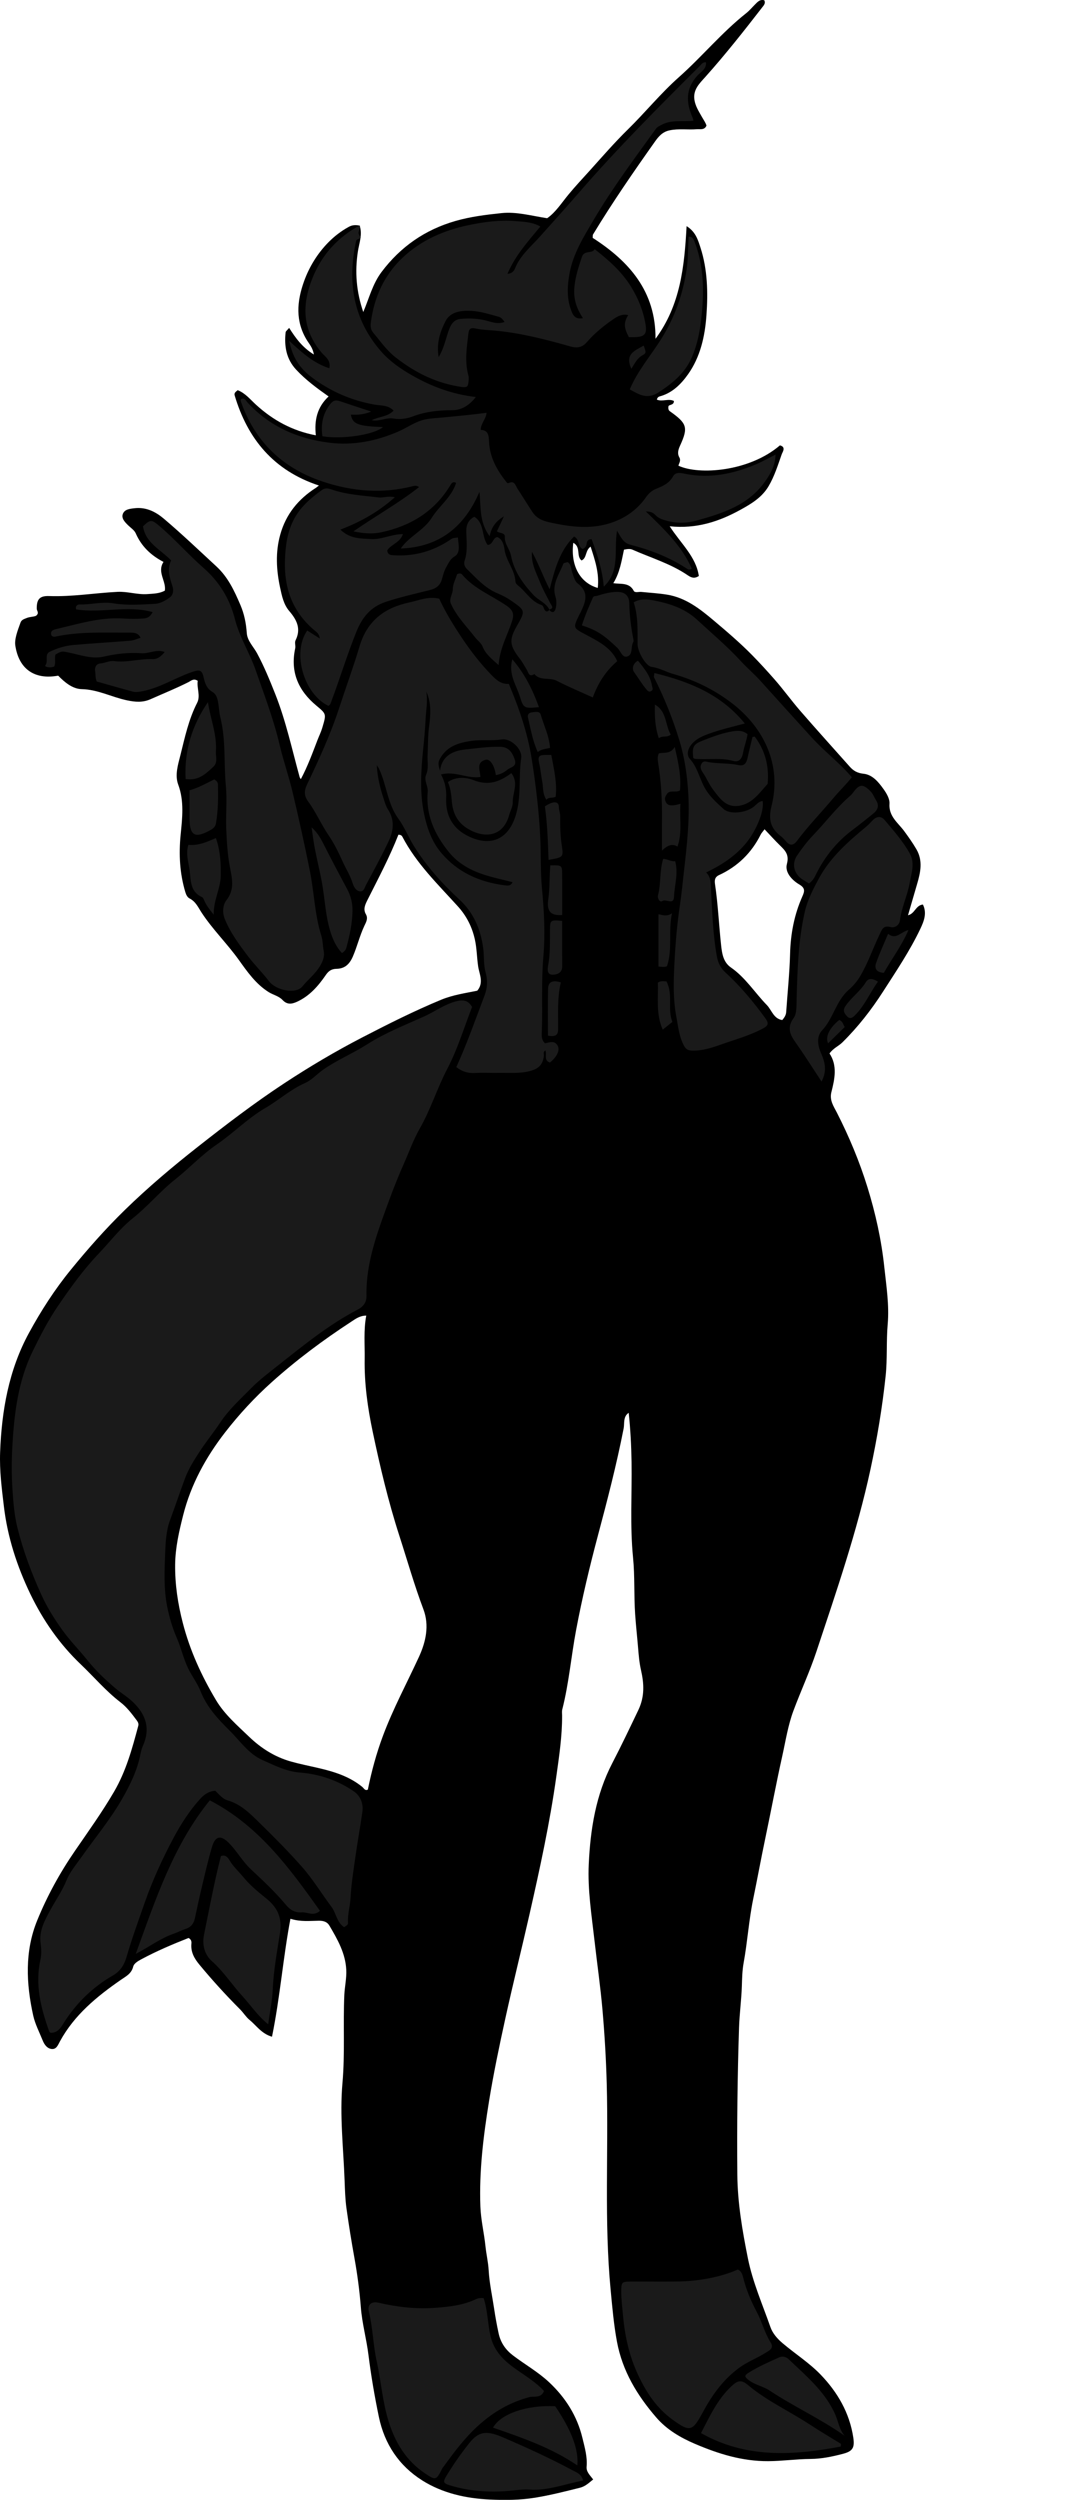 <?xml version="1.0" encoding="utf-8"?>
<!-- Generator: Adobe Illustrator 24.1.1, SVG Export Plug-In . SVG Version: 6.00 Build 0)  -->
<svg version="1.1" id="Layer_1" xmlns="http://www.w3.org/2000/svg" xmlns:xlink="http://www.w3.org/1999/xlink" x="0px" y="0px"
	 width="524.84" height="1226.37" viewBox="0 0 524.84 1226.37" style="enable-background:new 0 0 524.84 1226.37;" xml:space="preserve">
<style type="text/css">
	.st0{fill:#1A1A1A;}
</style>
<g>
	<path d="M147.7,382.24c3.37-6.32,5.74-12.86,8.23-19.33c0.76-1.96,1.7-3.84,2.31-5.91c1.98-6.76,2.11-6.65-2.92-10.84
		c-8.83-7.34-12.89-16.48-10.39-28.06c0.28-1.28-0.36-2.88,0.17-3.95c2.85-5.72,0.6-10.07-3.11-14.41
		c-2.69-3.15-3.57-7.25-4.43-11.25c-1.89-8.78-2.42-17.53,0.06-26.32c2.8-9.96,8.86-17.35,17.46-22.84c0.24-0.15,0.45-0.34,1.5-1.14
		c-22.21-7.33-35.01-22.84-41.36-44.18c-0.37-1.25,0.49-1.79,1.48-2.59c3.7,1.42,6.16,4.54,9.03,7.16
		c8.24,7.5,17.65,12.75,29.34,14.99c-0.8-7.38,0.59-13.8,6.26-19.08c-5.78-4.07-11.27-8.12-15.95-13.16
		c-4.88-5.27-5.87-11.54-5.15-18.31c0.06-0.54,0.78-1.01,1.73-2.17c3.14,4.96,6.45,9.56,12.15,13.08c-0.56-3.31-2.21-5.08-3.31-6.84
		c-5.94-9.49-5.03-19.31-1.54-29.05c2.55-7.1,6.57-13.64,11.85-19.04c2.91-2.98,6.34-5.64,10.12-7.71c1.74-0.96,3.4-0.99,5.34-0.62
		c1.49,4.31-0.22,8.57-0.85,12.63c-1.58,10.17-0.75,19.89,2.63,29.78c2.91-6.85,4.58-13.82,9.02-19.7
		c9.34-12.39,21.34-20.68,36.19-24.96c7.41-2.14,15.06-3.07,22.66-3.87c7.36-0.78,14.61,1.31,22.41,2.51
		c4.09-2.79,7.09-7.52,10.5-11.65c3.35-4.06,6.98-7.92,10.47-11.78c6.09-6.76,12.07-13.66,18.6-20.06
		c8.53-8.35,16.12-17.72,25.03-25.63c11.42-10.13,21.14-21.99,33.14-31.48c1.56-1.23,2.85-2.8,4.27-4.21
		c1.24-1.23,2.38-2.68,4.56-2.13c0.81,1.4-0.18,2.47-0.89,3.38c-9.05,11.68-18.19,23.27-28.06,34.3c-2.72,3.04-6.08,6.15-5.32,11.15
		c0.49,3.21,2.22,5.79,3.71,8.46c0.79,1.41,1.77,2.7,2.22,4.21c-1.03,2.33-3.05,1.64-4.78,1.78c-4.44,0.36-8.87-0.4-13.36,0.55
		c-3.47,0.73-5.4,3.03-7.11,5.44c-10.57,14.91-20.95,29.95-30.43,45.59c-0.23,0.38-0.12,0.96-0.2,1.71
		c17.91,11.51,31.02,26.24,30.85,49.51c12.25-16.49,14.19-35.5,15.26-55.26c4.37,2.7,5.56,6.64,6.78,10.41
		c3.53,10.85,3.76,22.13,2.97,33.31c-0.73,10.27-2.97,20.46-9.09,29.04c-3.41,4.78-7.68,9.09-13.77,10.74
		c-0.68,0.18-1.2,0.52-1.49,1.61c2.66,1.18,5.77-0.69,8.37,0.67c0.08,2.23-2.61,1.66-2.68,2.68c-0.19,1.41,0.18,1.98,0.72,2.37
		c8.43,5.97,9.08,7.93,4.97,16.89c-0.9,1.96-1.4,3.86-0.38,5.65c0.95,1.66-0.08,2.81-0.42,4.15c10.16,4.72,34.8,2.92,49.84-9.97
		c3.17,0.78,1.26,3.31,0.9,4.33c-1.9,5.35-3.56,10.82-6.51,15.78c-3.27,5.49-8.51,8.6-13.78,11.5c-10.49,5.78-21.63,9.45-34.72,8.08
		c5.36,8.41,12.9,14.81,14.3,24.39c-2.4,1.62-4.13,0.54-5.52-0.4c-8.34-5.66-17.96-8.5-27.04-12.5c-1.24-0.55-2.6-0.33-4.19-0.02
		c-1.18,5.44-1.97,11.12-5.25,16.47c3.83,0.51,7.87-0.42,10.03,3.72c0.59,1.13,2.49,0.41,3.79,0.55c4.25,0.43,8.53,0.66,12.74,1.36
		c9.06,1.51,16.05,7.01,22.79,12.69c6.49,5.47,12.98,11.01,18.92,17.06c3.69,3.76,7.27,7.68,10.76,11.65
		c4.44,5.04,8.37,10.52,12.77,15.59c8,9.21,16.19,18.26,24.3,27.38c1.8,2.02,3.72,3.15,6.72,3.46c4.46,0.45,7.39,4.1,9.87,7.56
		c1.48,2.06,3.09,4.81,2.92,7.12c-0.46,6.27,4.22,9.38,7.22,13.48c2.13,2.9,4.2,5.81,6,8.91c3.27,5.63,2.01,11.36,0.31,17.1
		c-1.46,4.96-2.89,9.92-4.45,15.27c3.43-0.81,3.74-4.9,7.32-5.28c2.08,4.2,0.52,8.18-1.29,11.98
		c-5.14,10.79-11.81,20.68-18.26,30.71c-5.81,9.05-12.34,17.4-19.99,24.95c-1.9,1.87-4.48,2.83-6.31,5.43
		c3.95,5.94,2.56,12.5,0.92,18.96c-1.02,4.01,1.11,6.96,2.7,10.07c6,11.77,11.09,23.93,14.99,36.53
		c3.96,12.79,6.85,25.79,8.28,39.19c1.01,9.37,2.49,18.73,1.67,28.1c-0.73,8.45-0.12,16.94-1,25.3c-1.63,15.41-4.18,30.69-7.46,45.9
		c-6.58,30.48-16.73,59.85-26.52,89.34c-3.28,9.87-7.69,19.36-11.32,29.12c-2.67,7.19-3.82,14.81-5.48,22.26
		c-2.98,13.36-5.48,26.82-8.3,40.21c-2.08,9.89-3.89,19.83-5.93,29.72c-2.16,10.44-2.82,21.06-4.73,31.51
		c-0.67,3.69-0.74,7.58-0.86,11.29c-0.22,6.79-1.15,13.5-1.38,20.29c-0.79,24.1-1.05,48.19-0.84,72.29
		c0.12,13.83,2.46,27.4,5.17,40.92c2.35,11.72,7.15,22.62,11.08,33.81c1.08,3.07,3.31,5.66,6.1,8.02
		c6.16,5.19,13.06,9.59,18.6,15.36c8.25,8.58,14.16,18.71,15.98,30.8c0.74,4.93-0.23,6.72-5.02,7.98
		c-5.22,1.37-10.5,2.49-15.96,2.53c-6.94,0.05-13.82,1.05-20.8,1.09c-12.76,0.07-24.5-3.59-35.99-8.51
		c-7.12-3.05-13.77-6.94-18.91-12.87c-9.42-10.87-16.68-22.85-19.36-37.29c-1.56-8.41-2.28-16.86-3.09-25.36
		c-3.21-33.68-1.01-67.41-1.92-101.1c-0.32-12.04-1.03-24.1-2.07-36.09c-0.99-11.41-2.65-22.79-3.94-34.19
		c-1.41-12.44-3.4-24.86-2.82-37.4c0.8-17.23,3.46-34.05,11.59-49.69c4.44-8.54,8.59-17.26,12.75-25.96
		c3.22-6.73,2.79-13.14,1.31-19.63c-0.81-3.55-1.12-7.23-1.4-10.66c-0.46-5.57-1.09-11.17-1.47-16.76
		c-0.63-9.27-0.12-18.61-1.03-27.79c-1.54-15.62-0.5-31.21-0.73-46.81c-0.12-8.09-0.55-16.13-1.4-24.2c-2.84,1.87-2,5.18-2.48,7.66
		c-3.48,17.75-8.01,35.22-12.67,52.68c-4.06,15.25-7.73,30.61-10.66,46.15c-2.45,12.99-3.53,26.21-6.81,39.05
		c-0.24,0.94-0.08,1.99-0.08,2.99c0.05,10.07-1.45,19.96-2.84,29.9c-3.19,22.8-8.1,45.25-13.18,67.67
		c-3.85,16.98-8.08,33.88-11.82,50.89c-2.97,13.53-5.82,27.11-8.04,40.77c-2.77,17.08-4.89,34.24-4.24,51.66
		c0.25,6.63,1.83,12.98,2.5,19.5c0.4,3.9,1.34,7.76,1.56,11.67c0.36,6.41,1.75,12.63,2.69,18.94c0.6,4.04,1.33,8.02,2.19,12.02
		c1.01,4.74,3.55,8.23,7.09,10.91c5.85,4.43,12.34,8.1,17.69,13.11c8.02,7.5,13.8,16.55,16.39,27.4c1.11,4.62,2.47,9.19,2.04,14.06
		c-0.22,2.5,1.65,4.17,3.22,6.25c-2.12,1.69-3.82,3.4-6.55,4.08c-7.26,1.81-14.49,3.65-21.89,4.86c-7.41,1.21-14.87,1.26-22.29,0.91
		c-11.72-0.55-23.15-3.06-33.14-9.34c-11.46-7.21-18.58-17.88-21.35-31.23c-2.09-10.07-3.83-20.2-5.11-30.42
		c-0.97-7.77-3.11-15.41-3.72-23.19c-0.64-8.2-1.71-16.29-3.17-24.36c-1.45-8.03-2.75-16.09-3.88-24.18
		c-0.64-4.56-0.77-9.24-0.94-13.79c-0.58-15.92-2.46-31.88-1.05-47.77c1.28-14.46,0.26-28.89,0.92-43.31
		c0.19-4.09,1.16-8.14,0.95-12.31c-0.41-8.15-4.33-14.94-8.3-21.69c-1.06-1.8-2.87-2.38-5.11-2.36c-4.4,0.04-8.86,0.64-14-0.96
		c-3.63,19.16-5.08,38.48-9.05,57.87c-5.17-1.48-7.73-5.57-11.11-8.32c-1.61-1.31-2.95-3.48-4.56-5.1
		c-7.01-7.02-13.68-14.34-20.01-21.99c-2.51-3.03-4.28-6.2-3.89-10.27c0.1-1.03-0.05-2.01-1.39-2.77
		c-7.78,3.06-15.67,6.4-23.26,10.48c-1.7,0.91-3.55,2.05-3.92,3.56c-0.88,3.54-3.6,4.79-6.16,6.57
		c-11.78,8.17-22.76,17.18-29.79,30.07c-0.95,1.73-1.7,4-4.03,3.79c-2.26-0.2-3.63-2.13-4.46-4.18c-1.64-4.07-3.74-8.06-4.67-12.29
		c-3.46-15.64-4.19-31.45,1.94-46.53c4.89-12.04,11.19-23.48,18.61-34.27c6.55-9.54,13.32-18.94,19.17-28.98
		c5.9-10.12,8.91-21.19,11.88-32.32c0.27-1.01-0.15-1.83-0.81-2.72c-2.38-3.19-4.8-6.41-7.94-8.81
		c-7.16-5.49-12.95-12.37-19.43-18.55c-10.46-9.95-18.55-21.59-24.83-34.58C8.34,768.31,3.72,754.2,1.92,739.1
		c-1.06-8.86-2.19-17.68-1.86-26.61c0.76-20.47,4.24-40.35,14.15-58.56c5.94-10.91,12.64-21.32,20.55-31.01
		c8.37-10.26,17.1-20.14,26.57-29.37c11.33-11.04,23.39-21.21,35.84-30.99c13.76-10.81,27.66-21.43,42.28-31.05
		c12.4-8.16,25.18-15.73,38.38-22.56c12.73-6.59,25.52-13.01,38.77-18.5c5.77-2.39,11.91-3.24,17.71-4.43
		c3.36-3.91,1.01-8.14,0.45-11.9c-0.65-4.36-0.64-8.78-1.6-13.15c-1.38-6.27-4.12-11.63-8.34-16.3
		c-9.8-10.83-20.4-21.02-27.27-34.19c-0.29-0.56-0.86-1.01-1.95-0.98c-4.28,10.93-9.86,21.4-15.18,32
		c-1.12,2.24-2.24,4.51-0.78,7.01c1.22,2.1,0.03,4.02-0.73,5.64c-2.31,4.89-3.53,10.15-5.67,15.1c-1.66,3.84-4.03,5.96-8,6.03
		c-2.46,0.05-3.88,1.01-5.23,2.96c-3.73,5.43-7.96,10.35-14.18,13.2c-2.69,1.23-4.91,1.48-7.13-0.88c-1.83-1.94-4.58-2.47-6.8-3.86
		c-6.3-3.96-10.48-9.96-14.66-15.8c-5.74-8-12.83-14.91-18.24-23.15c-1.68-2.56-2.88-5.43-5.88-6.96c-1.09-0.55-1.72-1.75-2.14-3.16
		c-2.75-9.25-3.25-18.46-2.29-28.17c0.79-8.03,1.83-16.4-1.2-24.57c-1.74-4.7-0.08-9.79,1.12-14.58c2.17-8.68,4.02-17.43,8.18-25.53
		c1.76-3.42-0.28-7.35,0.29-10.79c-2.03-1.34-3.28,0-4.46,0.6c-6.12,3.1-12.48,5.66-18.74,8.44c-3.82,1.69-7.45,1.39-11.47,0.55
		c-7.49-1.55-14.33-5.33-22.3-5.5c-4.49-0.1-8.39-3.37-11.55-6.62c-11.68,2.16-19.31-3.31-21.04-14.75
		c-0.5-3.28,1.21-7.56,2.53-11.23c0.52-1.44,1.65-1.73,2.94-2.26c1.69-0.7,3.55-0.58,4.69-1.12c1.77-1.39,0.37-2.42,0.36-3.46
		c-0.06-4.63,1.4-6.4,6.09-6.23c11.28,0.41,22.39-1.5,33.6-2.06c4.98-0.25,9.78,1.49,14.81,1.09c2.8-0.22,5.56-0.19,8.39-1.67
		c0.77-4.65-3.95-9.1-0.65-14.1c-6.31-3.28-10.88-7.73-13.64-14.03c-0.69-1.57-2.45-2.68-3.76-3.96c-1.56-1.54-3.36-3.37-2.59-5.51
		c0.85-2.33,3.43-2.58,5.83-2.85c5.71-0.65,10.43,1.84,14.38,5.19c8.82,7.48,17.21,15.48,25.71,23.33
		c5.8,5.35,8.86,12.05,11.83,18.97c1.88,4.39,2.79,8.96,3.12,13.76c0.27,3.84,3.3,6.67,5.06,9.94c3.48,6.48,6.24,13.22,8.94,20.03
		c5.23,13.2,8.19,27.05,11.95,40.67C147.16,381.48,147.37,381.7,147.7,382.24z M179.82,645.41c-3.12,0-5.22,1.58-7.37,2.99
		c-13.74,8.96-26.81,18.69-39.07,29.69c-8.42,7.56-16,15.77-22.83,24.56c-9.42,12.13-16.81,25.54-20.63,40.7
		c-2.01,7.95-3.83,15.86-3.93,24.13c-0.11,9.76,1.3,19.16,3.75,28.66c3.5,13.58,9.22,26.03,16.32,37.92
		c4.18,7,10.42,12.37,16.26,17.97c5.84,5.6,12.57,9.89,20.43,12.11c4.38,1.24,8.86,2.13,13.3,3.15c7.83,1.81,15.44,4.12,21.81,9.33
		c0.81,0.66,1.35,2.05,2.74,1.33c1.82-9.02,4.21-17.81,7.4-26.35c4.97-13.32,11.73-25.84,17.67-38.73
		c3.41-7.39,5.2-15.45,2.21-23.37c-4.48-11.9-7.94-24.1-11.84-36.17c-5.4-16.72-9.45-33.81-13.07-51.01
		c-2.48-11.78-4.13-23.61-3.93-35.65C179.15,659.64,178.46,652.58,179.82,645.41z M375.37,406.82c-0.93,1.26-1.55,1.88-1.91,2.62
		c-4.5,9.01-11.33,15.65-20.44,19.86c-2.25,1.04-2.22,2.79-1.96,4.55c1.47,9.91,1.9,19.92,2.98,29.87c0.44,4.08,1.06,8.3,4.79,10.89
		c7.17,4.97,11.74,12.36,17.67,18.46c2.39,2.46,3.28,6.68,7.56,7.36c1.03-1.23,1.82-2.37,1.93-3.93c0.65-9.53,1.66-19.05,1.91-28.59
		c0.26-9.8,2.03-19.15,6-28.08c1.13-2.54,1.59-4.13-1.53-5.96c-3.55-2.09-7.12-5.94-6.04-9.98c1.25-4.67-0.88-6.67-3.48-9.23
		C380.47,412.34,378.24,409.85,375.37,406.82z M281.46,266.28c-1.39,10.93,3.11,19.6,12.02,22.15c0.81-7.19-1.33-13.53-3.51-20.27
		c-2.76,1.96-1.75,5.58-4.45,6.8C282.78,272.83,285.37,268.38,281.46,266.28z"/>
</g>
<g>
	<path class="st0" d="M168.95,945.45c-3.7-2.47-3.87-6.88-6.2-9.97c-4.9-6.54-9.1-13.54-14.57-19.72
		c-6.55-7.41-13.5-14.4-20.55-21.29c-4.67-4.57-9.24-9.34-15.85-11.24c-2.65-0.76-4.26-3.04-6.11-4.72
		c-3.31,0.24-5.56,1.94-7.59,4.21c-5.03,5.62-9.06,11.82-12.65,18.49c-5.63,10.49-10.55,21.23-14.47,32.45
		c-3.05,8.74-6.24,17.44-8.81,26.32c-1.18,4.07-3.17,7.11-6.65,9.1c-9.84,5.66-17.69,13.26-23.86,22.79
		c-1.46,2.26-2.91,5.29-6.44,5.38c-0.63,0.02-0.96-0.39-1.12-0.85c-4.03-11.35-6.97-22.81-4.23-35.02c0.57-2.54,0.46-5.36,0.1-7.97
		c-0.87-6.18,1.93-11.15,4.68-16.24c2.69-4.97,5.94-9.58,8.1-14.9c1.63-3.99,4.61-7.5,7.12-11.05c6.79-9.58,14.38-18.7,20.18-28.86
		c3.79-6.63,7.32-13.78,8.85-21.5c0.29-1.47,0.64-2.96,1.21-4.22c3.86-8.51,1.65-15.46-4.84-21.68c-2.64-2.53-5.78-4.34-8.49-6.64
		c-4.99-4.23-9.83-8.81-13.9-13.91c-3.88-4.86-8.28-9.26-11.97-14.34c-4.07-5.61-7.76-11.51-10.54-17.61
		c-4.82-10.58-8.95-21.56-11.79-32.95c-1.56-6.25-2.03-12.63-2.45-18.97c-0.47-6.99-0.43-14.05-0.04-21.05
		c0.9-16.03,2.79-31.89,9.99-46.63c3.71-7.58,7.59-15.12,12.31-22.05c6.12-8.98,12.54-17.93,20.02-25.75
		c5.56-5.82,10.45-12.36,16.8-17.41c7.43-5.91,13.5-13.28,20.98-19.2c6.88-5.44,12.9-11.98,20.19-16.95
		c8.25-5.62,15.24-12.9,23.91-17.94c6.62-3.85,12.35-9.1,19.45-12.23c3.44-1.52,5.96-4.51,9.05-6.65
		c6.87-4.76,14.56-7.94,21.54-12.39c8.79-5.6,18.53-9.42,27.95-13.66c5.26-2.37,9.95-5.93,15.7-7.42c3.63-0.94,5.96-0.38,7.82,2.78
		c-3.93,10.04-7.07,20.59-12.08,30.16c-5.05,9.64-8.22,20.05-13.62,29.51c-3.17,5.56-5.36,11.78-7.98,17.66
		c-3.96,8.92-7.32,18.06-10.56,27.19c-4.25,11.98-7.88,24.24-7.61,37.24c0.06,3-1.42,5.2-4.22,6.65
		c-14.3,7.45-26.69,17.57-39.28,27.52c-4.48,3.54-9.19,7.11-13.08,11.06c-5.27,5.35-10.98,10.5-15.21,16.87
		c-3.25,4.9-7.01,9.48-10.19,14.37c-2.67,4.11-5.39,8.37-7.17,13.18c-2.52,6.82-4.83,13.72-7.35,20.54
		c-1.83,4.94-2.13,10.6-2.34,15.97c-0.34,8.76-0.73,17.61,1,26.26c1.05,5.22,2.57,10.45,4.7,15.32c2.16,4.93,3.26,10.2,5.64,15.08
		c1.87,3.83,4.53,7.28,6.03,11.09c3.06,7.76,8.59,13.71,14.14,19.19c5.15,5.08,9.47,11.61,16.28,14.6
		c5.86,2.56,11.51,5.58,18.4,6.12c9.4,0.73,18.53,3.79,26.44,9.23c3.2,2.2,4.77,5.95,4.21,10c-0.99,7.12-2.31,14.18-3.32,21.3
		c-0.99,6.97-2.12,13.95-2.5,20.97c-0.22,4.13-1.52,8.12-1.25,12.28C170.96,944.2,170.09,944.69,168.95,945.45z"/>
	<path class="st0" d="M267.57,511.81c2.25-0.4,4.66-1.56,6.2,1.14c1.28,2.24-0.31,5.49-3.76,8.31c-3.17-1-1.43-3.96-2.24-5.92
		c-1.28,0.69-0.63,1.84-0.75,2.77c-0.55,4.13-2.48,6.12-6.53,7.24c-5.21,1.44-10.5,0.89-15.77,0.98c-3.83,0.06-7.67-0.16-11.49,0.06
		c-3.46,0.2-6.42-0.7-9.2-2.9c5.27-11.55,9.47-23.52,13.95-35.38c1.37-3.63,1.48-7.31,0.42-11.11c-1.06-3.8-0.64-7.82-1.16-11.74
		c-1.27-9.5-4.69-17.51-11.8-24.07c-8.5-7.84-16.2-16.43-22.32-26.3c-2.66-4.29-4.51-9.13-7.48-13.17
		c-5.49-7.47-5.79-16.79-9.65-24.79c-0.13-0.27-0.34-0.52-1.01-1.53c0.37,6.27,1.76,11.52,3.45,16.67c0.55,1.68,1.08,3.53,2.01,4.95
		c3.47,5.3,2.78,10.64,0.3,15.82c-3.44,7.2-7.24,14.22-11.02,21.26c-0.71,1.32-1.09,3.6-3.27,3.14c-1.82-0.38-2.8-2.32-3.28-3.86
		c-1.22-3.93-3.44-7.34-5.09-11.03c-1.94-4.31-4.13-8.73-6.66-12.43c-3.71-5.43-6.27-11.47-10.13-16.73
		c-2.03-2.77-2.06-5.16-0.52-8.39c5.8-12.17,11.47-24.42,15.67-37.27c3.33-10.18,7.05-20.26,10.1-30.5
		c3.78-12.69,12.45-18.96,24.58-21.53c4.6-0.97,9.1-3.07,14.53-1.8c3.01,6.6,7.01,13.08,11.26,19.43c4.3,6.43,9.02,12.48,14.4,18.02
		c2.3,2.38,4.75,4.6,8.5,4.34c5.1,12.08,9.26,24.16,11.27,36.98c2.04,12.99,3.61,25.96,4.2,39.14c0.36,8.1,0.04,16.24,0.81,24.29
		c1.06,11.11,1.64,22.3,0.69,33.33c-1.06,12.3-0.32,24.54-0.76,36.8C265.95,507.99,265.69,510.05,267.57,511.81z M216.53,379.93
		c2.01,3.72,2.72,7.49,2.53,11.5c-0.37,8.01,2.72,14.43,9.9,18.29c10.27,5.53,20.05,3.49,24.18-9.49c2.95-9.3,1.36-18.94,2.75-28.36
		c0.65-4.4-5.17-9.8-9.57-9.12c-5.06,0.79-10.16-0.02-15.11,0.74c-5.66,0.86-11.28,2.4-14.68,7.86c-1.43,2.3-1.63,3.05-0.49,6.83
		c0.85-7.59,6.7-9.92,12.41-10.51c5.69-0.59,11.46-1.47,17.25-1.3c3.59,0.1,5.63,2.08,7.05,6.33c1.17,3.52-2.17,3.63-3.67,4.92
		c-1.52,1.3-3.48,2.31-5.63,2.63c-0.68-4.68-2.81-8.1-5.01-7.53c-4.79,1.23-2.74,5.25-2.56,8.45
		C229.31,382.14,223.42,378.1,216.53,379.93z M209.29,339.29c0.82,4.58-0.13,9.07-0.34,13.56c-0.23,4.93-0.7,9.87-1.2,14.77
		c-1.07,10.58-1.69,21.16,0.44,31.57c1.4,6.83,3.77,13.65,8.36,19.11c8.08,9.62,18.83,14.44,31.13,16c1.4,0.18,3.09,0.51,3.95-1.52
		c-4.51-1.16-9.08-2.13-13.51-3.52c-6.82-2.14-13.09-5.55-17.63-11.11c-7-8.58-11.53-18.24-10.5-29.77c0.25-2.79-1.98-5.51-0.8-8.26
		c1.41-3.27,0.56-6.55,0.74-9.82c0.25-4.5,0.1-8.98,0.69-13.51C211.37,350.99,211.96,344.96,209.29,339.29z"/>
	<path class="st0" d="M27.24,321.08c-0.59,1.91,0.27,3.98-0.6,5.9c-1.46,0.57-2.88,0.55-4.28-0.02c-0.07-0.2-0.2-0.42-0.15-0.48
		c1.68-1.97-0.5-5.41,2.19-6.73c3.64-1.78,7.61-2.98,11.66-3.34c9.35-0.83,18.72-1.34,28.07-2.11c1.58-0.13,3.1-0.89,4.89-1.42
		c-1.15-2.45-3.19-2.53-5.27-2.52c-12.22,0.07-24.48-0.65-36.56,1.96c-0.63,0.14-1.33,0.06-1.89-0.51c-1.01-2.41,1.2-2.95,2.49-3.25
		c10.66-2.48,21.21-5.81,32.35-5.15c3.37,0.2,6.7,0.25,10.07,0.03c2.05-0.13,3.5-0.72,4.72-3.15c-12.53-3.5-25.17,0.69-37.55-1.33
		c-0.49-1.44,0.5-2.45,1.58-2.42c5.6,0.17,11-1.51,16.81-0.55c6.65,1.09,13.62,0.59,20.43,0.23c2.41-0.13,4.97-1.57,7.03-3.03
		c1.75-1.24,2.18-3.37,1.39-5.75c-1.33-4.01-2.67-8.13-0.61-12.52c-5.01-5.24-12.53-8.42-13.8-16.72c3.6-3.46,4.22-3.37,7.92-0.26
		c7.75,6.54,14.41,14.23,22.01,20.87c7.78,6.8,12.79,15.43,15.18,24.85c2.29,9.02,7.25,16.59,10.19,25.06
		c4.19,12.06,8.79,23.99,11.73,36.52c1.85,7.88,4.58,15.59,6.45,23.5c3.02,12.83,5.89,25.69,8.47,38.63
		c2.11,10.55,2.35,21.42,5.63,31.77c0.72,2.27,0.62,4.83,1.13,7.26c0.55,2.61-0.32,5.02-1.76,7.45c-2.32,3.91-5.88,6.63-8.68,10.06
		c-3.29,4.03-13.02,1.95-16.46-2.59c-3.17-4.18-6.97-7.87-10.14-12.05c-4.42-5.83-8.86-11.75-11.58-18.6
		c-1.14-2.87-1-6.69,0.89-9.08c4.08-5.17,2.79-10.54,1.73-15.98c-1.19-6.15-1.56-12.38-1.83-18.59c-0.31-7.15,0.47-14.37-0.2-21.47
		c-1.05-11.14,0.07-22.44-2.68-33.48c-0.65-2.6-0.68-5.51-1.26-8.22c-0.37-1.74-0.98-3.45-2.73-4.46c-2.69-1.55-3.61-4.16-4.24-7.05
		c-0.87-4.01-2.22-3.9-6.17-2.5c-8.41,2.97-16.03,8.05-25.01,9.46c-1.14,0.18-2.4,0.31-3.48,0.02c-6.09-1.62-12.15-3.38-17.84-4.99
		c-0.79-1.99-0.48-3.5-0.77-4.97c-0.35-1.77,0.41-3.73,2.62-3.89c2.3-0.18,4.34-1.45,6.76-1.14c6.3,0.81,12.48-1.23,18.79-0.99
		c2.51,0.09,4.25-1.37,5.97-3.48c-4.12-1.51-7.61,0.87-11.31,0.61c-6.24-0.44-12.4,0.21-18.61,1.66
		c-5.81,1.36-11.69-0.91-17.47-2.06C30.4,319.46,30.43,319.31,27.24,321.08z"/>
	<path class="st0" d="M308.43,154.59c-2.61-0.64-4.74,0.27-6.9,1.73c-4.95,3.34-9.55,7.07-13.45,11.58c-2.3,2.65-4.88,2.95-8,2.07
		c-12.24-3.45-24.51-6.66-37.27-7.79c-3.06-0.27-6.24-0.35-9.28-1.01c-2.26-0.49-3.27-0.07-3.56,2.44
		c-0.8,6.87-1.91,13.7-0.01,20.59c0.3,1.08,0.14,2.33,0.01,3.48c-0.21,1.92-0.75,2.53-3.21,2.18c-12.32-1.75-22.86-6.95-32.6-14.58
		c-4.39-3.44-7.33-7.83-10.81-11.9c-1.39-1.63-1.51-3.3-1.29-5.08c1.58-12.41,6.54-23.35,15.63-31.92
		c9.08-8.56,20.29-13.43,32.47-15.96c7.6-1.58,15.3-2.6,23.06-1.94c3.94,0.34,8.08,0.39,12.08,2.64
		c-6.07,7.32-12.3,14.17-16.15,23.21c2.17-0.11,3.2-1.39,3.67-2.57c2.49-6.35,7.72-10.64,12.04-15.45
		c6.62-7.36,13.25-14.75,19.73-22.21c18.68-21.5,38.76-41.62,58.92-61.68c0.79-0.78,1.37-1.95,3.09-1.89
		c0.41,3.29-2.65,4.85-4.14,6.48c-6.05,6.63-5.64,13.51-2.32,20.94c0.13,0.3,0.17,0.63,0.33,1.25c-5.29,0.67-10.83-0.66-15.82,2.12
		c-1,0.56-1.93,0.9-2.66,1.91c-10.48,14.56-21.29,28.95-30.39,44.41c-4.9,8.33-10.24,16.74-12,26.59
		c-1.05,5.88-1.39,11.84,0.66,17.55c0.79,2.2,1.77,5.19,5.93,4.29c-2.9-4.39-4.51-8.81-4.27-13.88c0.27-5.64,2-10.83,3.75-16.1
		c1.19-3.58,4.96-1.43,6.3-3.85c6.95,5.47,13.19,10.94,17.74,18.25c3.61,5.79,6.07,11.88,7.21,18.52c0.84,4.87-0.45,6.28-5.35,6.39
		c-0.98,0.02-1.97,0-2.83,0C306.22,160.56,306.17,158.29,308.43,154.59z M247.73,157.93c-0.89-1.12-1.49-2.15-2.98-2.55
		c-4.4-1.19-8.8-2.64-13.32-2.87c-4.8-0.25-10.26,0.33-12.64,4.95c-2.66,5.15-4.63,10.93-3.42,17.71c2.5-4.18,3.33-8.32,4.66-12.27
		c1.02-3.03,2.3-6.04,5.96-6.43c3.82-0.41,7.62-0.28,11.5,0.51C240.69,157.62,243.97,159.37,247.73,157.93z"/>
	<path class="st0" d="M269.75,299.17c-1.63-3.49-5.42-4.63-7.87-7.3c-5.18-5.63-9.53-11.56-11-19.32c-0.6-3.14-3.22-5.65-3.03-9.23
		c0.11-2.11-2.55-1.58-3.89-2.67c1.03-2.19,2.04-4.35,3.44-7.33c-4.05,2.45-6.09,5.28-7.01,9.75c-5.14-6.9-4.24-14.37-4.99-21.77
		c-7.42,17.28-19.8,27.1-38.64,27.79c4.12-6.05,11.29-8.83,15.22-15.09c3.68-5.85,9.75-10.07,11.95-17.12
		c-1.68-0.88-2.29,0.28-2.85,1.21c-7.78,12.88-19.59,19.99-33.93,23.05c-4.05,0.86-8.45,0.66-13.62-0.46
		c11.2-7.77,22.24-13.88,32.2-21.72c-1.08-0.85-2.11-0.68-2.99-0.46c-14.93,3.83-29.68,2.61-44.1-2.18
		c-19.67-6.53-33.41-19.43-40.33-39.21c-0.17-0.49-0.32-0.93,0.22-1.45c1.61-0.61,2.23,0.96,3,1.8
		c10.81,11.79,24.67,17.79,40.1,19.72c11.69,1.46,23.11-0.76,34.11-5.56c4.42-1.93,8.33-4.98,13.29-5.91
		c2.92-0.55,5.92-0.66,8.77-0.94c6.96-0.69,13.94-1.32,21.08-2.27c-0.25,3.14-2.81,5.13-2.87,8.38c3.72,0.19,3.96,2.63,4.09,5.76
		c0.31,7.41,3.68,13.7,8.21,19.41c0.36,0.46,0.73,1.25,1.49,0.9c2.89-1.33,3.26,1.23,4.24,2.73c2.5,3.82,4.88,7.72,7.38,11.54
		c2.7,4.11,7.07,4.78,11.47,5.67c9.31,1.89,18.6,2.59,27.7-0.59c6.75-2.36,12.43-6.44,16.6-12.42c1.24-1.77,2.82-3.24,4.88-4.06
		c3.34-1.33,6.48-2.67,8.42-6.19c1.34-2.43,4.36-1.48,6.45-1.08c11.9,2.26,23.1-0.12,34-4.67c3.15-1.31,6.13-3.02,9.82-4.86
		c-0.11,5.42-2.46,9.38-5.1,13.14c-8.19,11.67-20.82,15.67-33.67,19.22c-4.84,1.34-9.64,1.43-14.56,0.11
		c-2.14-0.57-4.07-1.18-5.6-2.77c-1-1.04-2.09-1.82-4.73-1.81c9.1,8.81,17.7,16.98,22.53,28.02c-0.7,0.56-1.54,0.61-2.01,0.3
		c-8.65-5.77-18.22-9.43-28.2-12.02c-3.23-0.84-4.41-3.28-6.47-6.84c-1.64,9.82,1.68,19.73-6.52,27.43
		c-0.73-8.43-3.22-15.89-5.98-23.28c-1.43-0.02-2.26,0.74-2.39,2.03c-0.13,1.3-0.65,2.18-1.96,2.77c-2.57-1.04-1.32-4.65-4.25-6.1
		c-7.17,7-9.53,16.38-11.99,25.89c-3.11-6.01-5.28-12.22-8.68-18.39c-0.49,5.81,2.16,10.36,4.01,15.06
		c1.36,3.46,3.25,6.72,4.93,10.06c0.62,1.23,2.2,2.56-0.53,3.2L269.75,299.17z"/>
	<path class="st0" d="M267.1,1172.98c-1.57,3.76-4.95,2.41-7.18,3c-9.75,2.58-17.98,7.45-25.33,14.17
		c-6.37,5.82-11.52,12.64-16.54,19.59c-0.29,0.4-0.67,0.75-0.89,1.18c-2.98,5.93-3.22,6.01-8.5,2.47
		c-9.2-6.17-14.54-14.91-17.83-25.37c-3.06-9.73-3.72-19.85-5.9-29.7c-1.77-8-1.86-16.22-3.81-24.18c-0.85-3.48,1.18-5.3,4.7-4.48
		c9.2,2.14,18.54,3.21,27.93,2.51c6.8-0.51,13.68-1.26,19.98-4.27c1.33-0.63,2.48-0.57,3.71-0.49c2.01,6.09,1.98,12.36,3.35,18.42
		c1.8,7.97,6.96,12.56,13.05,16.82C258.47,1165.89,263.35,1168.86,267.1,1172.98z"/>
	<path class="st0" d="M224.81,263.68c0.22,3.27,1.44,7.43-1.52,9.22c-2.31,1.4-2.98,3.24-4.03,5.04c-1.05,1.79-1.68,3.88-2.2,5.92
		c-0.83,3.21-2.75,4.78-6,5.6c-7.23,1.82-14.51,3.44-21.63,5.79c-7.59,2.51-11.63,7.71-14.46,14.7
		c-4.51,11.16-7.99,22.69-12.22,33.94c-0.31,0.82-0.53,1.94-1.55,2.39c-12.05-5.93-17.96-26.04-10.36-36.96
		c1.91,1.22,3.86,2.46,6.14,3.92c-0.19-2.42-1.77-3.29-2.92-4.28c-10.51-9.02-14.63-20.47-14.16-34.19
		c0.25-7.2,1.15-13.98,4.59-20.35c3.21-5.94,8.2-10.14,13.52-14c1.35-0.98,2.71-1.02,4.55-0.37c7.58,2.67,15.64,3.05,23.53,4
		c1.99,0.24,4.38-0.87,7.76-0.11c-8.04,7.14-16.58,11.99-26.73,15.88c4.77,4.6,9.91,4.31,15.02,4.63c5.27,0.33,10-2.41,15.68-2.43
		c-1.38,4.23-5.81,4.98-7.69,7.98c0.11,1.48,0.91,2.22,2.2,2.33c10.5,0.86,20.11-1.71,28.83-7.62
		C222.13,264.05,222.1,263.99,224.81,263.68z"/>
	<path class="st0" d="M321.28,330.18c17.27,4.22,32.8,10.5,44.39,24.75c-6.25,1.67-12.46,3.08-18.41,5.32
		c-3.21,1.21-6.15,2.65-8.23,5.55c-1.54,2.15-1.84,4.82-0.38,6.43c3.67,4.05,4.7,9.32,7.15,13.9c2.37,4.43,5.93,7.54,9.42,10.74
		c3.05,2.8,10.82,1.98,14.73-1.03c1.43-1.1,2.5-2.68,4.47-2.9c0.97,5.22-3.51,15.32-8.6,21.24c-5.21,6.06-11.65,10.22-19.13,13.83
		c2.36,2.3,2.21,5.03,2.36,7.8c0.62,11.15,0.91,22.33,2.91,33.37c0.58,3.2,1.86,5.78,4.3,8c7.33,6.69,13.62,14.3,19.47,22.31
		c1.68,2.31,1.69,3.53-0.98,4.97c-6.63,3.57-13.85,5.5-20.88,8c-4.66,1.66-9.28,3.15-14.32,2.93c-1.87-0.08-2.86-0.73-3.78-2.46
		c-2.39-4.44-2.8-9.35-3.71-14.12c-1.66-8.69-1.39-17.53-0.94-26.27c0.49-9.49,1.26-18.98,2.68-28.42
		c0.87-5.81,1.42-11.71,2.09-17.57c1.4-12.14,2.72-24.33,2.06-36.57c-0.48-8.98-1.72-17.86-4.34-26.54
		c-3.25-10.77-7.46-21.11-12.51-31.14C320.92,331.92,321.16,331.35,321.28,330.18z"/>
	<path class="st0" d="M362.24,1113.38c1.74,0.74,2.27,2.45,2.64,3.95c1.44,5.89,3.79,11.45,6.61,16.74
		c2.61,4.89,3.88,10.34,6.86,15.06c1.85,2.92-0.63,3.95-2.66,5.22c-4.15,2.59-8.73,4.28-12.77,7.24
		c-7.93,5.81-13.36,13.48-17.89,21.86c-5.1,9.45-6.3,9.78-14.92,3.52c-7.69-5.59-12.61-13.01-16.65-21.51
		c-4.56-9.6-6.73-19.53-7.63-30c-0.32-3.76-0.84-7.51-0.82-11.3c0.03-4.62,0.24-4.85,4.71-4.88c7.82-0.04,15.64,0.08,23.46-0.04
		C342.46,1119.11,353.58,1117.25,362.24,1113.38z"/>
	<path class="st0" d="M403.34,530.58c-4.03-6.12-7.59-11.75-11.38-17.22c-3.01-4.36-6.53-8.14-2.25-14.05
		c1.53-2.12,1.31-5.92,1.4-9.11c0.4-14.46,0.79-28.99,4.07-43.13c1.3-5.6,4.08-10.98,6.85-16.1c5.59-10.35,14.28-18.01,23.21-25.39
		c1.15-0.95,2.16-2.08,3.2-3.16c1.91-1.97,4.11-2.22,5.86-0.16c4.44,5.23,9,10.42,12.37,16.44c2.65,4.73,0.8,9.61-0.04,14.4
		c-1.1,6.26-4.01,12.04-4.78,18.41c-0.29,2.36-2.54,3.82-4.51,3.31c-3.7-0.96-4.24,1.01-5.53,3.69c-3.29,6.87-5.71,14.14-9.69,20.71
		c-1.48,2.45-3.47,4.67-5.37,6.32c-6.3,5.48-7.56,14-13.09,19.9c-2.88,3.07-2.23,7.4-0.56,11.21
		C405,521,406.17,525.33,403.34,530.58z"/>
	<path class="st0" d="M418.23,381.31c-2.91,3.65-6.14,6.71-8.98,10.1c-5.91,7.05-12.37,13.64-17.89,21.03
		c-1.51,2.03-3.27,2.83-5.3,0.51c-0.88-1-1.78-2.02-2.82-2.82c-5.03-3.89-6.07-8.28-4.44-14.76c5.09-20.2-3.86-38.34-19.19-50.2
		c-8.77-6.78-18.44-11.49-29-14.5c-3.6-1.02-6.82-2.98-10.66-3.5c-2.91-0.39-6.91-7.45-6.93-11.16c-0.03-6.87,0.32-13.76-1.9-20.51
		c3.46-2.01,6.94-1.5,9.98-0.91c7.68,1.5,15.07,3.86,21.1,9.41c7.31,6.73,14.89,13.13,21.65,20.47c3.07,3.33,6.57,6.27,9.66,9.71
		c8.28,9.23,16.64,18.4,24.97,27.57C404.7,368.59,412.11,374.15,418.23,381.31z"/>
	<path class="st0" d="M142,167.21c6.14,5.69,11.83,10.9,19.69,13.46c0.88-4.04-2.14-5.73-3.68-7.54
		c-9.66-11.34-9.89-23.49-4.6-36.71c4.59-11.48,12.32-19.88,23.15-25.85c0.81,1.71-1.53,3.27,0.03,5.04
		c1.64,1.86-1.42,1.11-1.76,2.66c-4.4,20.08-1.42,38.49,12.35,54.21c4.13,4.72,9.46,8.44,15.06,11.63
		c9.55,5.46,19.61,9.29,31.38,10.65c-3.25,4.21-7.12,6.45-11.49,6.47c-6.65,0.02-13.02,0.63-19.29,3.01
		c-3.04,1.16-6.44,1.66-9.72,1.08c-3.51-0.61-6.73,1.57-10.63,0.84c3.62-1.9,7.79-1.61,10.75-4.71c-2.68-2.82-6.25-2.41-9.22-2.93
		c-11.46-2.01-21.64-6.44-30.98-13.43C147.03,180.6,143.52,175.11,142,167.21z"/>
	<path class="st0" d="M269.61,299.05c1.76,2.36,2.9,0.93,3.27-0.83c0.36-1.73,0.43-3.64-0.15-5.43c-1.99-6.17,1.87-10.98,3.83-16.21
		c0.18-0.48,1.39-0.57,2.11-0.84c1.81,1.11,1.65,3.19,2.19,4.79c0.7,2.04,1.3,4.58,2.71,5.65c6.1,4.6,3.72,9.54,1.28,14.66
		c-0.07,0.15-0.19,0.27-0.26,0.42c-3.56,7.24-3.26,6.68,3.93,10.56c5.58,3.01,11.67,6.1,14.52,12.54c-5.71,4.85-9.43,10.83-12,17.8
		c-6.07-2.77-12.01-5.23-17.7-8.18c-3.52-1.82-8.07,0.2-10.99-3.3c-2.73,1.77-2.9-0.83-3.77-2.21c-1.13-1.79-2.1-3.71-3.4-5.36
		c-4.99-6.36-5.31-9.23-1.53-15.84c4.43-7.75,4.4-7.7-2.95-12.77c-2.05-1.41-4.24-2.49-6.48-3.43c-6.14-2.58-10.38-7.45-14.99-11.91
		c-1.26-1.22-1.59-2.73-1.13-4.08c1.61-4.71,0.92-9.53,0.82-14.28c-0.07-3.41,1.06-5.7,3.92-7.29c5.2,3.13,3.47,9.88,6.61,13.86
		c2.77-0.4,2.32-3.25,4.58-3.93c2.69,0.88,3.43,4.28,3.66,6.04c0.74,5.71,5.05,10.03,5.37,15.74c0.06,1.11,0.95,1.75,1.69,2.36
		c3.7,3.05,6.15,7.59,11.07,9.21c0.98,0.32,1.07,1.59,1.58,2.41c0.72,1.17,1.58,0.87,2.36-0.02L269.61,299.05z"/>
	<path class="st0" d="M103,883.2c24.12,12.53,39.13,33.19,54.09,54.2c-3.09,2.9-6.13,0.55-8.94,0.76c-3.04,0.23-5.47-0.91-7.82-3.73
		c-5.2-6.24-11.21-11.84-17.16-17.41c-4.13-3.87-6.82-8.86-10.75-12.84c-4-4.05-6.7-3.58-8.33,1.88c-1.95,6.53-3.44,13.2-5.03,19.83
		c-1.21,5.06-2.3,10.16-3.39,15.25c-0.56,2.6-1.96,4.33-4.57,5.17c-2.01,0.64-3.89,1.66-5.88,2.35c-6.35,2.19-11.69,6.27-18.58,9.89
		C76.44,931.69,85.06,905.33,103,883.2z"/>
	<path class="st0" d="M131.66,993.09c-5.11-4.14-8.56-9.36-12.73-13.92c-5.08-5.56-9.14-11.95-14.86-17.02
		c-3.68-3.26-4.91-8.1-3.9-13.05c2.64-12.89,5.03-25.84,8.29-38.55c2.1-0.81,3.37,0.6,4.15,1.94c1.83,3.17,4.56,5.59,6.83,8.34
		c3.16,3.85,7.07,7.15,10.99,10.27c5.74,4.57,8.25,9.45,6.99,17.46c-1.41,9-3.09,18.07-3.5,27.27
		C133.68,981.47,132.48,987.06,131.66,993.09z"/>
	<path class="st0" d="M412.78,1200.23c-23.38,4.41-46.52,5.89-68.61-6.61c4.17-8.04,8.01-16.48,14.92-22.98
		c3.12-2.94,4.95-3.27,8.08-0.64c9.29,7.82,20.35,12.84,30.42,19.43c5.02,3.29,10.2,6.33,15.31,9.49
		C412.86,1199.36,412.82,1199.8,412.78,1200.23z"/>
	<path class="st0" d="M286.3,1216.89c-9.03,1.72-17.29,5.09-26.35,4.44c-3.4-0.24-6.87,0.38-10.29,0.67
		c-9.66,0.81-19.36,0.13-28.74-2.73c-3.4-1.03-3.52-1.75-1.68-4.77c3.4-5.57,7.12-10.92,11.19-16c4.55-5.68,8.36-6.29,16.4-2.83
		c11.65,5.01,23.2,10.26,34.38,16.27C283.09,1212.94,285.39,1213.64,286.3,1216.89z"/>
	<path class="st0" d="M309.18,191.03c3.95-9.3,10.42-16.68,15.56-24.91c6.56-10.49,10.57-21.88,12.4-34.17
		c0.79-5.28,0.58-10.53,0.96-15.83c1.7-0.11,2.36,1.05,2.83,2.25c4.87,12.61,4.83,25.59,3.27,38.8c-0.74,6.23-1.98,12.15-4.44,17.92
		c-3.35,7.88-9.43,12.81-16.38,17.37C317.66,196.21,313.59,193.45,309.18,191.03z"/>
	<path class="st0" d="M244.79,326.28c-3.67-3.29-6.47-5.52-7.86-9.08c-0.69-1.78-2.46-2.96-3.55-4.36
		c-4.16-5.39-9.11-10.27-11.97-16.6c-1.15-2.53,0.89-4.67,0.89-7.16c0-2.47,1.36-4.95,2.11-7.38c0.85-0.44,1.89-0.53,2.38,0.06
		c5.96,7.12,14.64,10.37,22.01,15.45c3.04,2.1,3.72,4.02,2.65,7.36C249.25,311.48,245.42,317.84,244.79,326.28z"/>
	<path class="st0" d="M397.16,433.4c-1.22-0.75-2.34-1.39-3.4-2.11c-4.02-2.74-5.17-7.58-2.4-11.63c2.39-3.49,4.97-6.93,7.9-9.97
		c6.12-6.37,11.44-13.5,18.17-19.3c0.5-0.43,0.94-0.94,1.33-1.47c3.24-4.41,4.92-4.51,8.72-0.62c1.19,1.22,1.69,2.78,2.56,4.15
		c1.82,2.83,0.92,4.95-1.46,6.82c-3.21,2.53-6.34,5.14-9.62,7.57c-7.89,5.84-13.89,13.18-18.27,21.97
		C399.94,430.32,399.13,432.09,397.16,433.4z"/>
	<path class="st0" d="M414.69,1194.95c-11.87-8.37-24.96-14.32-36.87-22.21c-3.21-2.13-7.26-2.73-10.42-5.25
		c-1.89-1.5-1.98-2.15,0.07-3.44c4.82-3.03,10-5.29,15.16-7.61c1.66-0.75,3.47-0.12,4.61,0.98c8.6,8.22,17.91,15.85,22.88,27.18
		C411.61,1187.99,412.04,1191.87,414.69,1194.95z"/>
	<path class="st0" d="M370.53,361.35c5.17,6.83,7.16,14.6,6.35,23.21c-4.06,4.46-7.53,9.79-14.16,10.77
		c-6.37,0.94-9.45-3.83-12.64-7.97c-1.97-2.56-3.17-5.7-5.03-8.36c-1.1-1.57-1.5-3.02-0.51-4.53c1-1.52,2.38-0.72,3.91-0.49
		c4.7,0.69,9.52,0.37,14.22,1.37c2.73,0.58,3.81-1.03,4.33-3.42c0.75-3.47,1.61-6.92,2.43-10.38
		C369.78,361.47,370.16,361.41,370.53,361.35z"/>
	<path class="st0" d="M272.58,1180.44c9.91,14.47,11.41,23.51,10.87,29.05c-12.79-8.69-27.08-13.6-41.4-18.53
		C245.89,1184.12,258.58,1179.77,272.58,1180.44z"/>
	<path class="st0" d="M152.98,405.89c3.17,2.77,4.75,5.94,6.36,9.13c3.61,7.14,7.38,14.2,11.15,21.25
		c1.82,3.41,2.66,6.95,2.57,10.84c-0.13,6.11-1.4,11.97-3.01,17.81c-0.3,1.07-0.82,1.75-2.16,2.63c-2.9-3.04-4.59-6.89-5.78-10.83
		c-2.38-7.83-2.62-16.07-4.11-24.07c-1.01-5.43-2.36-10.8-3.41-16.23C153.9,412.94,153.5,409.4,152.98,405.89z"/>
	<path class="st0" d="M285.68,306.81c1.52-4.84,3.43-9.24,5.39-13.62c0.43-0.96,1.37-0.68,2.12-0.91c3.27-1,6.54-1.95,10.01-1.91
		c3.58,0.03,5.7,1.9,5.76,5.55c0.11,5.91,0.84,11.72,1.97,17.51c0.09,0.48,0.23,1.11,0.01,1.47c-1.39,2.31,0.01,6.29-3.07,7.19
		c-2.34,0.68-3.17-2.72-4.72-4.2C296.59,311.61,293.2,309.23,285.68,306.81z"/>
	<path class="st0" d="M104.91,448.73c-1.94-2.49-3.32-4.19-4.29-6.22c-0.42-0.88-0.79-2.12-1.52-2.45
		c-5.89-2.66-5.33-8.25-6.01-13.16c-0.55-4-1.98-8.01-0.61-12.44c4.89,0.49,9.2-1.45,13.51-3.34c2.23,6.33,2.52,12.71,2.38,18.81
		C108.23,435.89,104.83,441.55,104.91,448.73z"/>
	<path class="st0" d="M102.09,344.45c1.22,8.19,4.49,15.89,3.91,24.15c-0.18,2.54,1.09,5.37-1.26,7.56
		c-3.19,2.98-6.35,6.01-11.1,6.17c-0.66,0.02-1.33-0.07-2.51-0.15C90.41,368.28,94.29,355.85,102.09,344.45z"/>
	<path class="st0" d="M334.08,394.33c-0.55,7.13,1.03,13.93-1.47,20.99c-2.54-1.58-4.79-0.7-7.61,1.95c0-6.04-0.04-10.94,0.01-15.84
		c0.09-9.25-0.45-18.44-1.94-27.58c-0.21-1.26-0.3-2.64,0.37-4.23c2.39-0.68,5.6,0.56,7.83-3.2c1.79,7.73,3.26,14.44,2.57,21.37
		c-2.21,1.31-5.12-0.58-6.55,1.95c-0.4,0.71-1.04,1.49-0.76,2.62C327.22,395.18,328.92,395.8,334.08,394.33z"/>
	<path class="st0" d="M182.23,201.9c-3.14,1.34-6.49,1.77-9.97,1.48c0.85,4.71,3.45,5.66,15.74,6.14
		c-4.15,3.73-20.15,6.18-29.72,4.49c-0.76-5.52,0.01-10.54,3.48-15.31c1.65-2.27,2.96-2.63,5.27-1.84
		C172.08,198.59,177.17,200.23,182.23,201.9z"/>
	<path class="st0" d="M93.03,387.71c4.43-1.21,8.3-3.48,12.19-5.36c1.08,0.73,1.77,1.36,1.79,2.51c0.13,6.43,0.13,12.85-1.01,19.21
		c-0.26,1.46-1.28,2.35-2.4,2.99c-8,4.54-10.57,3.03-10.57-6.11C93.03,396.64,93.03,392.33,93.03,387.71z"/>
	<path class="st0" d="M367.02,360.15c-0.47,3.31-1.66,6.02-2.15,8.92c-0.42,2.46-1.58,5.13-4.89,4.22
		c-5.72-1.58-11.52-0.63-17.27-0.94c-0.81-0.04-1.67,0.11-2.36-0.52c-0.6-5.81,0.1-6.76,5.23-8.75c4.7-1.83,9.36-3.58,14.42-4.35
		C362.66,358.33,364.8,358.4,367.02,360.15z"/>
	<path class="st0" d="M269.31,421.84c-0.29-8.81-0.57-17.57-1.78-26.23c3.96-2.74,6.85-2.66,6.85,0.21c0,1.64,0.68,3,0.66,4.56
		c-0.04,4.92,0.04,9.81,0.83,14.74C276.74,420.58,276.3,420.65,269.31,421.84z"/>
	<path class="st0" d="M276,451.78c0,7.39-0.04,14.84,0.02,22.29c0.03,3.18-2.38,4.02-4.54,4.11c-2.91,0.13-2.74-2.54-2.38-4.43
		c1.09-5.79,0.87-11.62,0.92-17.44C270.06,451.35,270.23,451.23,276,451.78z"/>
	<path class="st0" d="M270.18,424.54c5.7-0.13,5.79-0.1,5.82,4.54c0.05,6.61,0.01,13.23,0.01,19.81c-5.55,0.36-7.72-1.63-6.82-7.8
		C269.97,435.69,269.69,430.29,270.18,424.54z"/>
	<path class="st0" d="M325.6,421.34c2.29,0.11,3.96,1.46,5.89,1.12c1.64,6.06-0.34,11.72-0.57,17.44c-0.17,4.38-3.86,0.87-5.75,2.14
		c-1.28,0.85-2.5-1.4-2.1-2.94C324.58,433.38,323.74,427.35,325.6,421.34z"/>
	<path class="st0" d="M327.45,474.03c-1.35,0.55-2.63,0.26-4.17,0.13c0-8.54,0-16.95,0-25.64c1.97,0.27,3.87,1.37,6.64-0.49
		C328,457.25,330.3,465.62,327.45,474.03z"/>
	<path class="st0" d="M433.94,477.26c-3.85-0.22-4.67-2.38-3.82-4.8c1.65-4.7,3.77-9.24,5.9-14.36c3.93,3.21,6.22-1.03,10.01-1.84
		C442.54,464.26,437.66,470.6,433.94,477.26z"/>
	<path class="st0" d="M264.61,346.92c-7.18,0.68-7.61,0.57-9.29-4.97c-1.77-5.84-5.9-11.17-3.78-18.52
		C257.55,330.45,261.45,338.17,264.61,346.92z"/>
	<path class="st0" d="M270.67,370.36c1.29,6.99,2.91,13.64,2.15,20.5c-1.59,0.92-3.33-0.06-4.57,1.51
		c-1.98-3.11-1.49-6.22-2.04-8.99c-0.59-2.99-0.84-6.23-1.53-9.15c-0.79-3.32,0.25-3.81,2.87-3.87
		C268.52,370.35,269.48,370.36,270.67,370.36z"/>
	<path class="st0" d="M275.35,481.93c-1.84,7.83-1.25,15.56-1.35,23.26c-0.04,3.15-2.01,3.36-4.97,2.89
		c0-7.64-0.13-15.37,0.06-23.09C269.18,481.57,271.43,480.72,275.35,481.93z"/>
	<path class="st0" d="M270.05,366.92c-2.19,0.54-4.17,0.52-6.04,2.02c-2.63-5.8-3.48-11.5-4.82-17.05c-0.33-1.35,0.62-2.3,1.87-2.42
		c1.57-0.16,3.88-0.79,4.43,1.13C267.02,355.97,269.65,361.07,270.05,366.92z"/>
	<path class="st0" d="M431.05,481.59c-3.89,5.33-6.31,11.3-10.76,15.94c-1.3,1.36-2.77,2.95-4.52,0.94
		c-1.17-1.34-2.25-2.69-0.57-5.09c2.96-4.22,7.24-7.19,9.94-11.61C426.36,479.8,428.41,479.87,431.05,481.59z"/>
	<path class="st0" d="M327.22,481.46c3.38,6.53,0.35,13.46,2.89,19.86c-1.52,1.22-3.01,2.42-4.73,3.8
		c-3.43-7.63-2.1-15.49-2.4-23.07C324.58,481.01,325.9,481.47,327.22,481.46z"/>
	<path class="st0" d="M321.52,345.65c5.94,3.32,4.99,9.98,7.78,14.73c-1.94,1.68-4.08,0.31-5.83,1.79
		C321.6,356.81,321.38,351.38,321.52,345.65z"/>
	<path class="st0" d="M313.2,324.11c3.26,3.93,6.16,7.54,6.92,12.41c0.15,0.94,0.79,1.77-0.35,2.48c-1.19,0.75-1.86-0.15-2.46-0.86
		c-2.2-2.59-3.9-5.56-5.92-8.29C310.26,328.32,310.43,325.73,313.2,324.11z"/>
	<path class="st0" d="M412.03,500.37c1.94,0.79,1.89,2.44,2.72,3.44c-2.86,2.81-5.55,5.45-8.19,8.05
		C405.1,508.7,407.06,504.44,412.03,500.37z"/>
	<path class="st0" d="M309.98,180.93c-3.45-7.47,2.06-8.98,6.03-11.41c1.19,3.26,1.42,3.68-0.55,4.76
		C312.86,175.71,311.73,178.12,309.98,180.93z"/>
	<path class="st0" d="M219.91,383.65c4.33-2.94,9.32-2.22,12.61-0.92c7.37,2.92,12.98,0.7,18.52-3.45c3.79,4.82,0.55,9.68,0.7,14.39
		c0.06,2-1.16,4.02-1.71,6.05c-2.99,10.97-12.22,11.61-20.09,7.01c-4.98-2.91-7.51-7.25-8.07-13.14
		C221.57,390.43,221.4,387.1,219.91,383.65z"/>
</g>
</svg>
